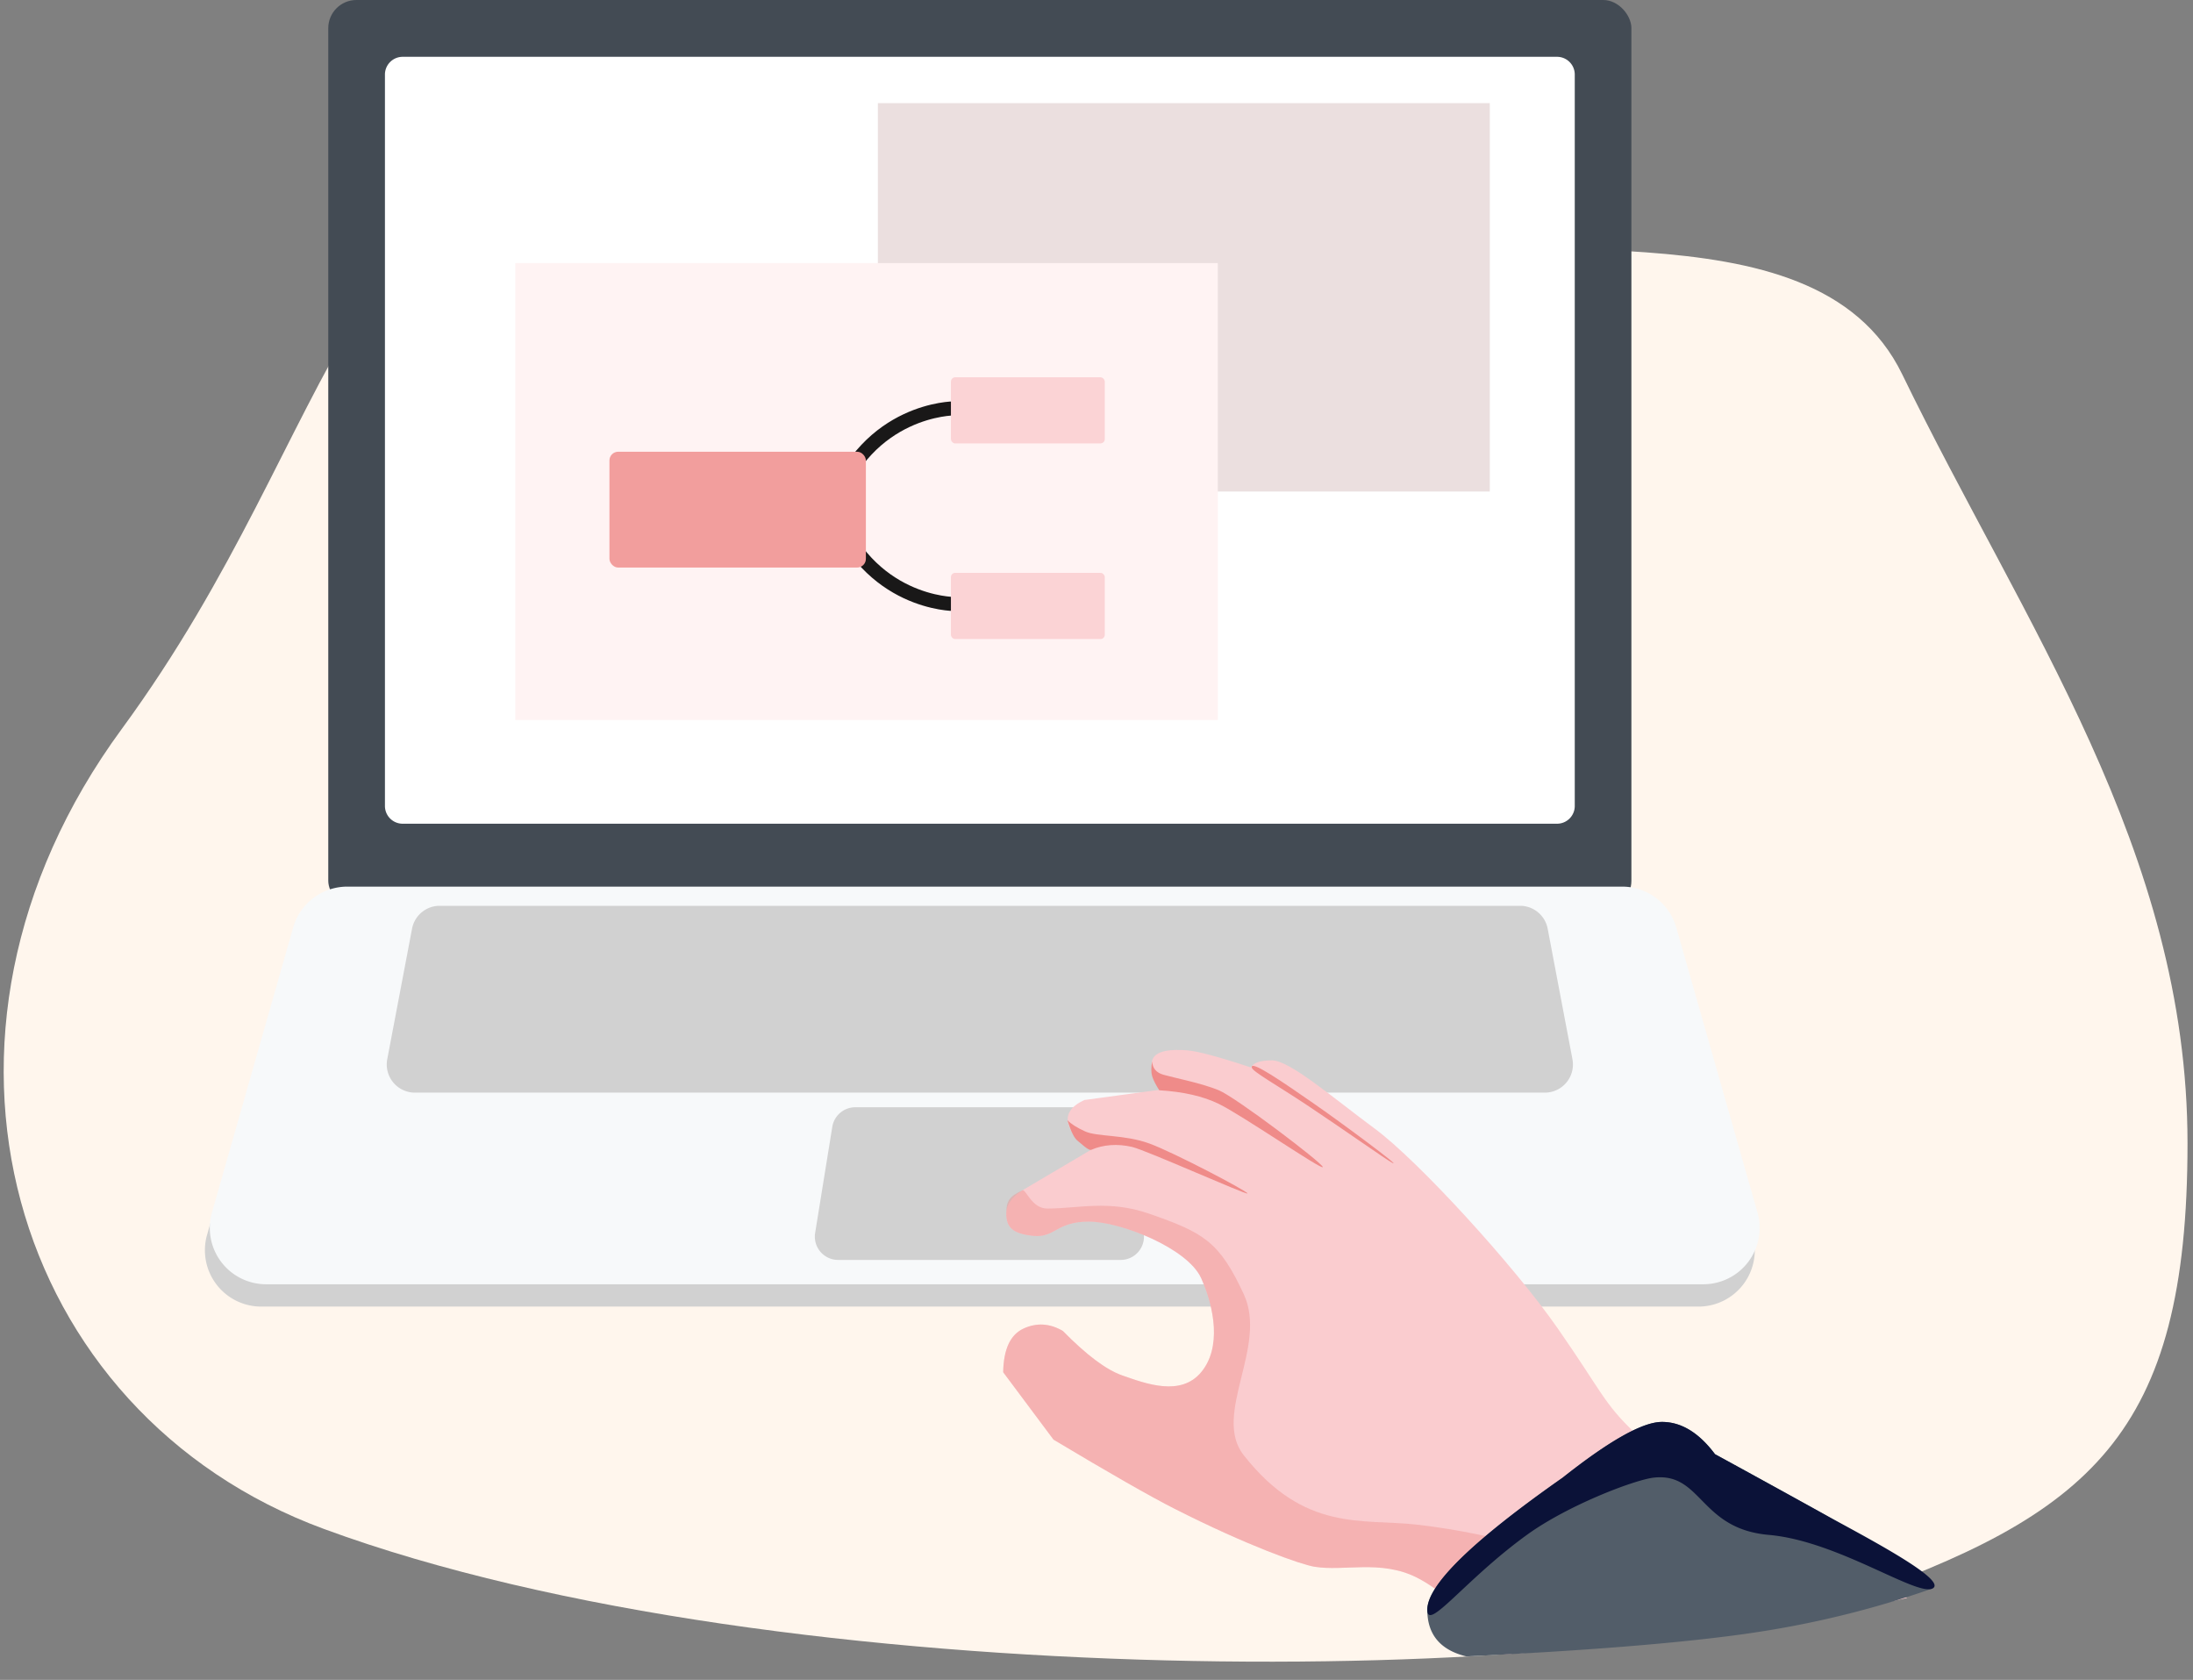 <svg xmlns="http://www.w3.org/2000/svg" width="94" height="72" viewBox="0 0 94 72">
    <rect x="0" y="0" width="94" height="72" fill="#808080" stroke="none"/>
    <g fill="none" fill-rule="evenodd">
        <path d="M-4-8H96v80H-4z"/>
        <path fill="#FFF6ED" d="M30.135 2.955C14.206 6.562 14.893 18.052 5.215 31.249c-9.68 13.197-4.738 29.347 8.667 34.28 19.782 7.278 54.722 6.712 65.087 3.1 10.614-3.699 14.796-7.08 14.796-19.623 0-12.543-7.044-22.279-12.229-32.962-3.824-7.88-17.648-3.785-23.465-6.834-5.816-3.048-12.008-9.863-27.936-6.255z"/>
        <g transform="translate(8)">
            <rect width="55.857" height="38.957" x="6.071" fill="#434B54" rx="1.207"/>
            <path fill="#FFF" d="M59.5 28.207v6.35a.76.76 0 0 1-.773.747H9.273a.76.76 0 0 1-.773-.747V3.182a.76.76 0 0 1 .773-.747h49.454a.76.76 0 0 1 .773.747v1.217"/>
            <path fill="#EBDFDF" d="M29.629 4.42h26.229v16.647H29.629z"/>
            <path fill="#FFF3F3" d="M14.086 11.274H44.2v19.584H14.086z"/>
            <path fill="#D1D1D1" d="M6.68 38.957h54.64c1.08 0 2.027.715 2.322 1.752l3.482 12.215A2.414 2.414 0 0 1 64.802 56H3.198a2.414 2.414 0 0 1-2.322-3.076L4.358 40.71a2.414 2.414 0 0 1 2.321-1.752z"/>
            <path fill="#F7F9FA" d="M6.888 38H61.53c1.078 0 2.026.715 2.321 1.752l3.481 12.216a2.414 2.414 0 0 1-2.321 3.075H3.407a2.414 2.414 0 0 1-2.322-3.075l3.482-12.216A2.414 2.414 0 0 1 6.888 38z"/>
            <path fill="#D1D1D1" d="M28.66 47.457h10.775c.5 0 .924.371.99.867l.601 4.548A.997.997 0 0 1 40.038 54H27.925a.998.998 0 0 1-.985-1.157l.735-4.547a.998.998 0 0 1 .984-.839zM10.847 38.822h46.306c.58 0 1.077.412 1.186.982l1.062 5.594a1.207 1.207 0 0 1-1.185 1.432H9.785a1.207 1.207 0 0 1-1.186-1.432l1.063-5.594c.108-.57.606-.982 1.185-.982z"/>
        </g>
        <g opacity=".9" transform="translate(25.971 16.17)">
            <path stroke="#000" stroke-width=".603" d="M9.732 5.523c1.492-4.189 5.188-4.189 5.188-4.189M9.732 5.526c1.492 4.19 5.188 4.19 5.188 4.19"/>
            <rect width="6.595" height="2.836" fill="#FBCFD2" rx=".182" transform="translate(14.789 8.383)"/>
            <rect width="6.595" height="2.836" fill="#FBCFD2" rx=".187" transform="translate(14.789)"/>
            <rect width="10.992" height="4.964" x=".152" y="3.191" fill="#F19593" rx=".374"/>
        </g>
        <g>
            <path fill="#FACCCF" d="M45.556 57.042c-.561-.327-1.124-.36-1.687-.099-.564.261-.853.885-.869 1.87l2.157 2.889c2.424 1.45 4.155 2.439 5.191 2.964 3.14 1.592 5.413 2.386 5.981 2.481 1.275.216 2.856-.315 4.407.47 1.034.524 2.256 1.62 3.666 3.289 4.248-.303 7.324-.588 9.23-.853 1.904-.266 4.61-.789 8.118-1.568-6.912-3.888-10.808-6.25-11.686-7.085-1.317-1.252-1.398-1.739-3.288-4.457s-5.992-7.196-7.841-8.564c-1.849-1.368-3.656-2.932-4.414-2.932-.505 0-.804.102-.897.306-1.373-.456-2.286-.7-2.74-.736-.68-.053-1.367-.002-1.497.43-.086.288.026.708.336 1.258l-3.244.441c-.57.266-.8.607-.686 1.024.113.418.435.788.967 1.112l-2.935 1.734c-.462.294-.693.627-.693.998 0 .557.24.866 1.165.955.923.09.985-.612 2.368-.612s4.245 1.146 4.82 2.423c.574 1.278.876 2.984 0 4.033-.878 1.05-2.357.496-3.384.136-.685-.24-1.533-.876-2.545-1.907z"/>
            <path fill="#EF8B89" d="M45.556 57.042c-.561-.327-1.124-.36-1.687-.099-.564.261-.853.885-.869 1.87l2.157 2.889c2.424 1.45 4.155 2.439 5.191 2.964 3.14 1.592 5.413 2.386 5.981 2.481 1.275.216 2.856-.315 4.407.47 1.034.524 2.256 1.62 3.666 3.289 4.248-.303 7.324-.588 9.23-.853 1.092-.153-5.686-3.885-12.896-4.707-2.346-.268-4.813.34-7.425-2.975-1.37-1.739 1.047-4.656 0-6.906s-1.701-2.632-4.068-3.451c-1.724-.596-3.021-.216-4.35-.216-.675 0-.922-.85-1.068-.782-.548.256-.693.44-.693.998 0 .557.24.866 1.165.955.923.09.985-.612 2.368-.612s4.245 1.146 4.82 2.423c.574 1.278.876 2.984 0 4.033-.878 1.05-2.357.496-3.384.136-.685-.24-1.533-.876-2.545-1.907z" opacity=".403"/>
            <path fill="#EF8B89" d="M46.777 49.28c.502-.22 1.122-.271 1.749-.123.626.148 4.945 2.086 4.945 1.992 0-.094-3.141-1.751-4.208-2.14-1.067-.39-2.23-.28-2.752-.518-.35-.158-.602-.319-.758-.481.148.483.296.779.443.888.119.088.464.433.58.382zM49.69 46.728c1.032.063 1.883.257 2.552.584 1.004.489 4.457 2.87 4.457 2.707 0-.164-3.722-2.987-4.457-3.291-.735-.304-1.892-.529-2.363-.662-.314-.088-.479-.28-.493-.574-.048.26-.048.471 0 .632.048.16.15.361.304.604zM53.659 45.765c.046.17 1.127.778 2.364 1.6 1.569 1.042 3.388 2.333 3.655 2.473.477.25-2.197-1.734-3.412-2.574-1.215-.84-2.711-1.883-2.607-1.499z"/>
            <path fill="#525D69" d="M61.179 68.993c0 1.062.559 1.729 1.676 2 5.133-.247 9.1-.567 11.9-.958 2.8-.39 5.497-1.044 8.093-1.96-2.09-1.553-3.701-2.644-4.834-3.273a925.322 925.322 0 0 0-4.503-2.477c-.69-.922-1.447-1.382-2.273-1.382-.826 0-2.244.796-4.254 2.387-3.87 2.713-5.805 4.6-5.805 5.663z"/>
            <path fill="#0B1238" d="M61.179 68.993c0 .959 1.611-1.283 4.268-3.208 1.757-1.274 4.624-2.365 5.446-2.455 2.064-.225 1.953 2.195 4.925 2.455 2.973.259 6.376 2.675 7.03 2.29.654-.385-3.134-2.33-4.834-3.273a925.322 925.322 0 0 0-4.503-2.477c-.69-.922-1.447-1.382-2.273-1.382-.826 0-2.244.796-4.254 2.387-3.87 2.713-5.805 4.6-5.805 5.663z"/>
        </g>
    </g>
</svg>
